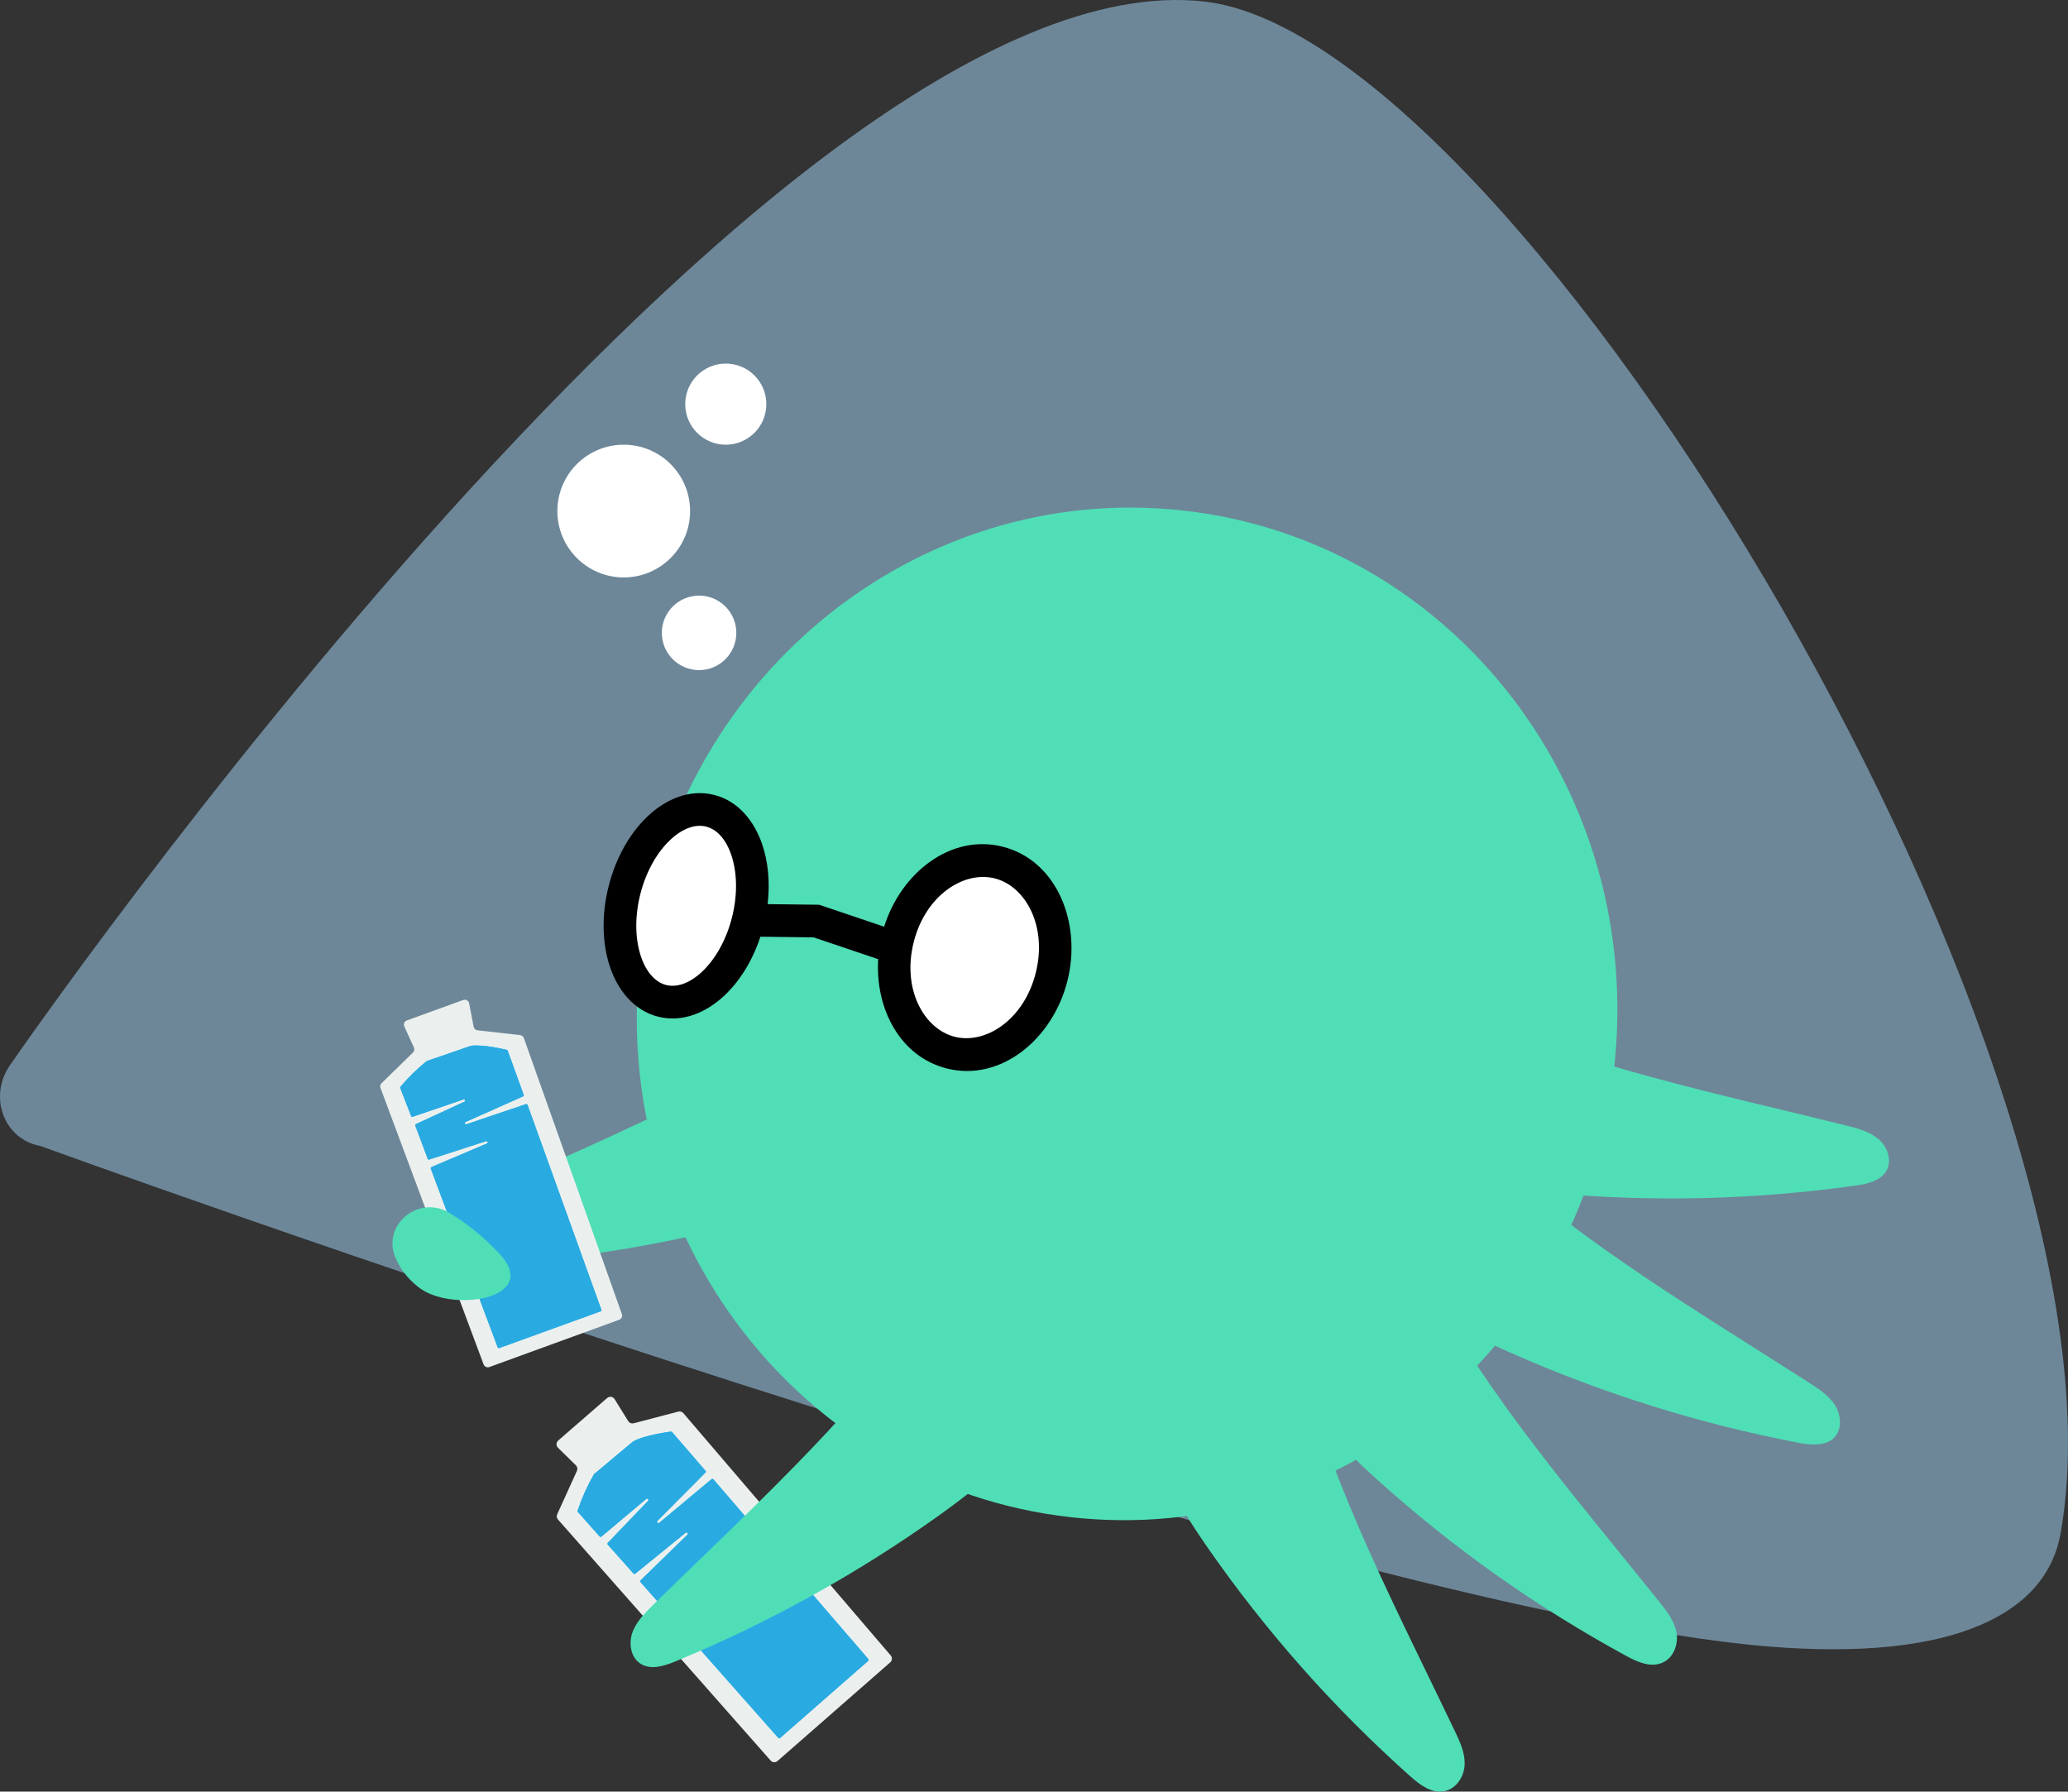 <?xml version="1.0" encoding="UTF-8" standalone="no"?>
<svg
   width="506.405"
   height="438.661"
   viewBox="0 0 506.405 438.661"
   fill="none"
   version="1.1"
   id="svg46"
   sodipodi:docname="experiment.svg"
   inkscape:version="1.1.1 (3bf5ae0d25, 2021-09-20, custom)"
   xmlns:inkscape="http://www.inkscape.org/namespaces/inkscape"
   xmlns:sodipodi="http://sodipodi.sourceforge.net/DTD/sodipodi-0.dtd"
   xmlns="http://www.w3.org/2000/svg"
   xmlns:svg="http://www.w3.org/2000/svg">
  <rect x="0" y="0" width="506.405" height="438.661" fill="#333333" stroke="none"/>
  <defs
     id="defs50" />
  <sodipodi:namedview
     id="namedview48"
     pagecolor="#ffffff"
     bordercolor="#666666"
     borderopacity="1.0"
     inkscape:pageshadow="2"
     inkscape:pageopacity="0.0"
     inkscape:pagecheckerboard="0"
     showgrid="false"
     inkscape:zoom="0.69099957"
     inkscape:cx="69.464588"
     inkscape:cy="166.42557"
     inkscape:window-width="1920"
     inkscape:window-height="1038"
     inkscape:window-x="1920"
     inkscape:window-y="20"
     inkscape:window-maximized="1"
     inkscape:current-layer="svg46" />
  <path
     opacity="0.5"
     d="M 504.568,375.559 C 524.838,262.819 372.338,9.169 294.958,0.379 190.028,-11.521 2.608,260.569 2.608,260.569 c -5.59,7.74 -1.74,18.36 7.24,20 0,0 312.47,113.48 423.15,122.55 46.48,3.8 68.16,-8.57 71.57,-27.56 z"
     fill="#a8dcff"
     id="path2" />
  <path
     d="m 152.738,141.379 c 8.974,0 16.25,-7.275 16.25,-16.25 0,-8.974 -7.276,-16.25 -16.25,-16.25 -8.975,0 -16.25,7.276 -16.25,16.25 0,8.975 7.275,16.25 16.25,16.25 z"
     fill="#ffffff"
     id="path4" />
  <path
     d="m 177.728,108.88 c 5.484,0 9.93,-4.446 9.93,-9.931 0,-5.484 -4.446,-9.93 -9.93,-9.93 -5.484,0 -9.93,4.446 -9.93,9.93 0,5.485 4.446,9.931 9.93,9.931 z"
     fill="#ffffff"
     id="path6" />
  <path
     d="m 395.233,261.759 c 7.717,-68.047 -39.411,-129.264 -105.263,-136.732 -65.852,-7.468 -125.491,41.641 -133.208,109.689 -7.717,68.047 39.411,129.264 105.263,136.732 65.852,7.468 125.491,-41.641 133.208,-109.689 z"
     fill="#50deb6"
     id="path8" />
  <path
     d="m 198.068,251.859 c -26.74,18 -56.93,30 -86.35,43.22 -2.59,1.16 -5.27,2.39 -7.1,4.57 -1.83,2.18 -2.52,5.58 -0.81,7.85 1.71,2.27 5.33,2.57 8.36,2.46 24.706,-0.96 49.221,-4.738 73.07,-11.26 13.24,-3.62 26.83,-8.45 36.07,-18.54 -6.363,-10.489 -14.189,-20.018 -23.24,-28.3 z"
     fill="#50deb6"
     id="path10" />
  <path
     d="m 359.468,248.31 c 29.49,13 61.34,19.5 92.62,27.26 2.76,0.68 5.62,1.43 7.8,3.25 2.18,1.82 3.46,5 2.19,7.58 -1.36,2.7 -4.8,3.47 -7.8,3.89 -24.483,3.429 -49.277,4.05 -73.9,1.85 -13.68,-1.22 -27.91,-3.57 -38.79,-11.87 4.41,-11.45 10.43,-22.212 17.88,-31.96 z"
     fill="#50deb6"
     id="path12" />
  <path
     d="m 364.208,282.949 c 23.73,21.8 51.78,38.23 78.9,55.66 2.38,1.53 4.85,3.16 6.33,5.58 1.48,2.42 1.65,5.9 -0.37,7.89 -2.02,1.99 -5.66,1.74 -8.63,1.17 -24.287,-4.647 -47.963,-12.052 -70.57,-22.07 -12.54,-5.56 -25.26,-12.37 -32.88,-23.73 7.859,-9.422 17.025,-17.673 27.22,-24.5 z"
     fill="#50deb6"
     id="path14" />
  <path
     d="m 349.428,314 c 15.25,28.4 36.73,53 56.92,78.21 1.78,2.22 3.6,4.56 4.16,7.35 0.56,2.79 -0.56,6.189 -3.29,7.479 -2.91,1.36 -6.21,-0.089 -8.92,-1.569 -22.021,-11.97 -42.55,-26.501 -61.16,-43.29 -10.27,-9.27 -20.25,-19.8 -23.53,-33.11 11.21,-6.608 23.258,-11.677 35.82,-15.07 z"
     fill="#50deb6"
     id="path16" />
  <path
     d="m 318.698,334.77 c 8.38,31.13 23.69,60 37.59,89.13 1.23,2.57 2.47,5.26 2.37,8.11 -0.1,2.85 -1.95,5.9 -4.9,6.53 -3.14,0.66 -6,-1.511 -8.33,-3.561 -18.73,-16.674 -35.422,-35.505 -49.73,-56.099 -7.89,-11.37 -15.2,-23.89 -15.36,-37.6 12.435,-3.888 25.338,-6.078 38.36,-6.51 z"
     fill="#50deb6"
     id="path18" />
  <path
     d="m 188.698,431.039 -52.06,-59 c -0.154,-0.174 -0.254,-0.388 -0.288,-0.617 -0.033,-0.229 0,-0.463 0.098,-0.673 l 4.83,-10.63 c 0.103,-0.224 0.134,-0.473 0.089,-0.715 -0.045,-0.242 -0.163,-0.464 -0.339,-0.635 l -4.39,-4.31 c -0.118,-0.116 -0.211,-0.255 -0.273,-0.408 -0.062,-0.154 -0.091,-0.318 -0.087,-0.483 0.005,-0.165 0.044,-0.328 0.114,-0.478 0.071,-0.149 0.171,-0.282 0.296,-0.391 l 12,-10.42 c 0.132,-0.113 0.287,-0.196 0.454,-0.243 0.168,-0.047 0.343,-0.058 0.515,-0.032 0.172,0.027 0.336,0.09 0.481,0.186 0.145,0.096 0.268,0.221 0.36,0.369 l 3.34,5.39 c 0.136,0.216 0.336,0.384 0.574,0.479 0.237,0.095 0.498,0.113 0.746,0.051 l 10.95,-2.87 c 0.218,-0.058 0.449,-0.053 0.664,0.014 0.216,0.067 0.409,0.194 0.556,0.366 l 50.79,59.34 c 0.204,0.239 0.306,0.55 0.284,0.864 -0.023,0.315 -0.168,0.607 -0.404,0.816 l -27.6,24.15 c -0.119,0.105 -0.257,0.186 -0.408,0.237 -0.15,0.052 -0.309,0.072 -0.468,0.061 -0.158,-0.011 -0.313,-0.054 -0.454,-0.126 -0.142,-0.072 -0.268,-0.171 -0.37,-0.292 z"
     fill="#ebf0ef"
     id="path20" />
  <path
     d="m 155.018,352.929 c 2.9,-1.62 9.21,-2.41 9.21,-2.41 0.059,-0.014 0.121,-0.012 0.179,0.005 0.058,0.018 0.11,0.051 0.151,0.095 l 8.2,9.48 c 0.056,0.06 0.088,0.138 0.088,0.22 0,0.082 -0.032,0.161 -0.088,0.22 l -11.78,11.84 c -0.048,0.062 -0.073,0.138 -0.07,0.217 0.003,0.078 0.034,0.152 0.086,0.21 0.053,0.058 0.125,0.095 0.202,0.104 0.078,0.01 0.156,-0.008 0.222,-0.051 l 12.79,-10.68 c 0.062,-0.06 0.144,-0.093 0.23,-0.093 0.086,0 0.168,0.033 0.23,0.093 l 37.94,44 c 0.06,0.062 0.093,0.144 0.093,0.23 0,0.086 -0.033,0.169 -0.093,0.23 l -21.56,18.87 c -0.062,0.06 -0.144,0.094 -0.23,0.094 -0.086,0 -0.168,-0.034 -0.23,-0.094 l -33.73,-38.13 c -0.057,-0.061 -0.089,-0.141 -0.089,-0.225 0,-0.083 0.032,-0.164 0.089,-0.225 l 11.48,-11.17 c 0.058,-0.06 0.092,-0.14 0.094,-0.223 0.001,-0.084 -0.029,-0.165 -0.085,-0.228 -0.056,-0.062 -0.133,-0.101 -0.217,-0.108 -0.083,-0.007 -0.166,0.018 -0.232,0.069 l -12.31,10 c -0.061,0.057 -0.142,0.089 -0.225,0.089 -0.084,0 -0.164,-0.032 -0.225,-0.089 l -6.31,-7.08 c -0.056,-0.059 -0.088,-0.138 -0.088,-0.22 0,-0.082 0.032,-0.16 0.088,-0.22 l 9.87,-10.28 c 0.056,-0.061 0.087,-0.141 0.086,-0.224 -0.001,-0.083 -0.032,-0.163 -0.089,-0.224 -0.057,-0.06 -0.135,-0.097 -0.217,-0.103 -0.083,-0.006 -0.165,0.019 -0.23,0.071 l -10.94,9.2 c -0.062,0.06 -0.144,0.094 -0.23,0.094 -0.086,0 -0.168,-0.034 -0.23,-0.094 l -5.34,-6 c -0.043,-0.048 -0.072,-0.107 -0.082,-0.171 -0.011,-0.064 -0.003,-0.129 0.022,-0.189 1.041,-3.086 2.381,-6.063 4,-8.89"
     fill="#29abe2"
     id="path22" />
  <path
     d="m 155.018,352.929 c 2.9,-1.62 9.21,-2.41 9.21,-2.41 0.059,-0.014 0.121,-0.012 0.179,0.005 0.058,0.018 0.11,0.051 0.151,0.095 l 8.2,9.48 c 0.056,0.06 0.088,0.138 0.088,0.22 0,0.082 -0.032,0.161 -0.088,0.22 l -11.78,11.84 c -0.048,0.062 -0.073,0.138 -0.07,0.217 0.003,0.078 0.034,0.152 0.086,0.21 0.053,0.058 0.125,0.095 0.202,0.104 0.078,0.01 0.156,-0.008 0.222,-0.051 l 12.79,-10.68 c 0.062,-0.06 0.144,-0.093 0.23,-0.093 0.086,0 0.168,0.033 0.23,0.093 l 37.94,44 c 0.06,0.062 0.093,0.144 0.093,0.23 0,0.086 -0.033,0.169 -0.093,0.23 l -21.56,18.87 c -0.062,0.06 -0.144,0.094 -0.23,0.094 -0.086,0 -0.168,-0.034 -0.23,-0.094 l -33.73,-38.13 c -0.057,-0.061 -0.089,-0.141 -0.089,-0.225 0,-0.083 0.032,-0.164 0.089,-0.225 l 11.48,-11.17 c 0.058,-0.06 0.092,-0.14 0.094,-0.223 0.001,-0.084 -0.029,-0.165 -0.085,-0.228 -0.056,-0.062 -0.133,-0.101 -0.217,-0.108 -0.083,-0.007 -0.166,0.018 -0.232,0.069 l -12.31,10 c -0.061,0.057 -0.142,0.089 -0.225,0.089 -0.084,0 -0.164,-0.032 -0.225,-0.089 l -6.31,-7.08 c -0.056,-0.059 -0.088,-0.138 -0.088,-0.22 0,-0.082 0.032,-0.16 0.088,-0.22 l 9.87,-10.28 c 0.056,-0.061 0.087,-0.141 0.086,-0.224 -0.001,-0.083 -0.032,-0.163 -0.089,-0.224 -0.057,-0.06 -0.135,-0.097 -0.217,-0.103 -0.083,-0.006 -0.165,0.019 -0.23,0.071 l -10.94,9.2 c -0.062,0.06 -0.144,0.094 -0.23,0.094 -0.086,0 -0.168,-0.034 -0.23,-0.094 l -5.34,-6 c -0.043,-0.048 -0.072,-0.107 -0.082,-0.171 -0.011,-0.064 -0.003,-0.129 0.022,-0.189 1.041,-3.086 2.381,-6.063 4,-8.89"
     fill="#29abe2"
     id="path24" />
  <path
     d="m 225.938,322.489 c -18.84,26.14 -43,47.89 -66,70.44 -2,2 -4.11,4.07 -5.07,6.75 -0.96,2.68 -0.43,6.1 1.95,7.64 2.55,1.65 5.9,0.57 8.69,-0.59 22.85,-9.448 44.545,-21.479 64.66,-35.86 11.17,-8 22.24,-17.22 27.42,-29.88 -9.616,-7.642 -20.274,-13.871 -31.65,-18.5 z"
     fill="#50deb6"
     id="path26" />
  <path
     d="m 218.398,231.75 -18.48,-6.24 -17.99,-0.221"
     fill="#ffffff"
     id="path28" />
  <path
     d="m 257.504,239.2 c 3.242,-12.853 -2.555,-25.397 -12.949,-28.02 -10.395,-2.622 -21.449,5.671 -24.692,18.523 -3.242,12.852 2.555,25.397 12.949,28.019 10.394,2.622 21.449,-5.67 24.692,-18.522 z"
     fill="#ffffff"
     id="path30" />
  <path
     d="m 183.129,225.586 c 3.243,-12.852 -0.892,-24.977 -9.235,-27.082 -8.343,-2.105 -17.735,6.607 -20.978,19.46 -3.242,12.852 0.893,24.977 9.236,27.082 8.343,2.105 17.735,-6.608 20.977,-19.46 z"
     fill="#ffffff"
     id="path32" />
  <path
     fill-rule="evenodd"
     clip-rule="evenodd"
     d="m 164.213,205.557 c -3.151,2.923 -5.958,7.597 -7.418,13.385 -1.461,5.787 -1.207,11.233 0.18,15.301 1.402,4.112 3.733,6.313 6.155,6.924 2.423,0.611 5.518,-0.221 8.703,-3.175 3.151,-2.923 5.958,-7.597 7.418,-13.385 1.46,-5.787 1.207,-11.234 -0.181,-15.301 -1.402,-4.112 -3.732,-6.313 -6.155,-6.924 -2.422,-0.611 -5.518,0.221 -8.702,3.175 z m -5.441,-5.865 c 4.408,-4.089 10.18,-6.561 16.1,-5.067 5.921,1.494 9.83,6.408 11.77,12.099 1.473,4.32 1.946,9.383 1.327,14.639 l 12.629,0.154 15.907,5.371 c 4.169,-13.246 16.342,-22.787 29.028,-19.586 13.265,3.346 19.428,18.691 15.849,32.876 -3.579,14.184 -16.284,24.769 -29.548,21.422 -11.37,-2.868 -17.522,-14.551 -16.794,-26.763 l -15.803,-5.336 -13.034,-0.159 c -1.932,5.883 -5.081,10.945 -8.929,14.515 -4.408,4.089 -10.18,6.56 -16.101,5.067 -5.92,-1.494 -9.829,-6.408 -11.77,-12.099 -1.955,-5.734 -2.148,-12.776 -0.365,-19.84 1.782,-7.065 5.292,-13.173 9.734,-17.293 z m 84.804,15.367 c -7.524,-1.899 -16.928,4.102 -19.834,15.622 -2.907,11.52 2.525,21.264 10.049,23.162 7.523,1.898 16.928,-4.103 19.834,-15.622 2.906,-11.52 -2.525,-21.264 -10.049,-23.162 z"
     fill="#000000"
     id="path34" />
  <path
     d="m 118.418,334.049 -25.24,-67.67 c -0.073,-0.199 -0.088,-0.415 -0.042,-0.623 0.046,-0.207 0.151,-0.397 0.302,-0.547 l 7.69,-7.51 c 0.161,-0.158 0.269,-0.362 0.31,-0.584 0.041,-0.221 0.013,-0.45 -0.08,-0.656 l -2.35,-5.13 c -0.065,-0.138 -0.099,-0.288 -0.102,-0.441 -0.003,-0.152 0.026,-0.303 0.086,-0.444 0.059,-0.14 0.147,-0.266 0.259,-0.371 0.111,-0.104 0.243,-0.184 0.387,-0.234 l 13.78,-5 c 0.151,-0.055 0.311,-0.076 0.471,-0.063 0.16,0.013 0.315,0.061 0.455,0.139 0.14,0.079 0.261,0.188 0.355,0.318 0.094,0.13 0.158,0.279 0.189,0.436 l 1.09,5.71 c 0.044,0.239 0.166,0.456 0.347,0.617 0.181,0.161 0.411,0.257 0.653,0.273 l 10.38,1.16 c 0.206,0.024 0.402,0.105 0.564,0.234 0.163,0.129 0.286,0.301 0.356,0.496 l 24,67.57 c 0.049,0.135 0.071,0.279 0.064,0.423 -0.006,0.144 -0.041,0.285 -0.103,0.415 -0.061,0.13 -0.147,0.247 -0.254,0.343 -0.107,0.097 -0.232,0.171 -0.367,0.219 l -31.78,11.57 c -0.275,0.101 -0.578,0.089 -0.844,-0.033 -0.266,-0.121 -0.473,-0.343 -0.576,-0.617 z"
     fill="#ebf0ef"
     id="path36" />
  <path
     d="m 115.348,256.049 c 3,-0.43 8.73,1 8.73,1 0.056,0.007 0.109,0.029 0.154,0.064 0.044,0.036 0.077,0.083 0.096,0.136 l 3.91,10.81 c 0.024,0.072 0.021,0.151 -0.008,0.221 -0.03,0.07 -0.084,0.127 -0.152,0.159 l -14.07,6.26 c -0.075,0.03 -0.134,0.087 -0.166,0.16 -0.032,0.073 -0.034,0.156 -0.004,0.23 0.029,0.075 0.086,0.134 0.159,0.166 0.074,0.032 0.156,0.034 0.231,0.004 l 14.57,-4.93 c 0.074,-0.023 0.154,-0.017 0.225,0.016 0.07,0.033 0.125,0.092 0.155,0.164 l 18.08,50.17 c 0.014,0.037 0.02,0.076 0.019,0.116 -0.002,0.039 -0.011,0.077 -0.028,0.113 -0.017,0.036 -0.041,0.067 -0.07,0.093 -0.03,0.026 -0.064,0.046 -0.101,0.058 l -24.83,9 c -0.075,0.026 -0.156,0.022 -0.227,-0.012 -0.071,-0.034 -0.126,-0.094 -0.153,-0.168 l -16.38,-43.75 c -0.025,-0.074 -0.021,-0.155 0.01,-0.227 0.032,-0.072 0.088,-0.13 0.16,-0.163 l 13.59,-5.77 c 0.074,-0.029 0.134,-0.086 0.165,-0.159 0.032,-0.074 0.034,-0.156 0.005,-0.231 -0.03,-0.074 -0.087,-0.133 -0.16,-0.165 -0.073,-0.032 -0.156,-0.034 -0.23,-0.005 l -13.92,4.49 c -0.036,0.013 -0.075,0.018 -0.113,0.016 -0.038,-0.002 -0.075,-0.012 -0.11,-0.029 -0.034,-0.016 -0.065,-0.04 -0.09,-0.068 -0.026,-0.029 -0.045,-0.062 -0.057,-0.099 l -3.04,-8.12 c -0.025,-0.072 -0.022,-0.15 0.007,-0.22 0.03,-0.07 0.084,-0.127 0.153,-0.16 l 11.9,-5.5 c 0.061,-0.036 0.107,-0.094 0.13,-0.161 0.022,-0.068 0.02,-0.141 -0.006,-0.207 -0.027,-0.066 -0.076,-0.121 -0.139,-0.154 -0.063,-0.034 -0.136,-0.043 -0.205,-0.028 l -12.48,4.26 c -0.075,0.024 -0.155,0.018 -0.226,-0.015 -0.07,-0.034 -0.125,-0.092 -0.154,-0.165 l -2.67,-6.87 c -0.02,-0.054 -0.023,-0.113 -0.011,-0.17 0.012,-0.056 0.04,-0.108 0.081,-0.15 1.934,-2.296 4.088,-4.4 6.43,-6.28"
     fill="#29abe2"
     id="path38" />
  <path
     d="m 115.348,256.049 c 3,-0.43 8.73,1 8.73,1 0.056,0.007 0.109,0.029 0.154,0.064 0.044,0.036 0.077,0.083 0.096,0.136 l 3.91,10.81 c 0.024,0.072 0.021,0.151 -0.008,0.221 -0.03,0.07 -0.084,0.127 -0.152,0.159 l -14.07,6.26 c -0.075,0.03 -0.134,0.087 -0.166,0.16 -0.032,0.073 -0.034,0.156 -0.004,0.23 0.029,0.075 0.086,0.134 0.159,0.166 0.074,0.032 0.156,0.034 0.231,0.004 l 14.57,-4.93 c 0.074,-0.023 0.154,-0.017 0.225,0.016 0.07,0.033 0.125,0.092 0.155,0.164 l 18.08,50.17 c 0.014,0.037 0.02,0.076 0.019,0.116 -0.002,0.039 -0.011,0.077 -0.028,0.113 -0.017,0.036 -0.041,0.067 -0.07,0.093 -0.03,0.026 -0.064,0.046 -0.101,0.058 l -24.83,9 c -0.075,0.026 -0.156,0.022 -0.227,-0.012 -0.071,-0.034 -0.126,-0.094 -0.153,-0.168 l -16.38,-43.75 c -0.025,-0.074 -0.021,-0.155 0.01,-0.227 0.032,-0.072 0.088,-0.13 0.16,-0.163 l 13.59,-5.77 c 0.074,-0.029 0.134,-0.086 0.165,-0.159 0.032,-0.074 0.034,-0.156 0.005,-0.231 -0.03,-0.074 -0.087,-0.133 -0.16,-0.165 -0.073,-0.032 -0.156,-0.034 -0.23,-0.005 l -13.92,4.49 c -0.036,0.013 -0.075,0.018 -0.113,0.016 -0.038,-0.002 -0.075,-0.012 -0.11,-0.029 -0.034,-0.016 -0.065,-0.04 -0.09,-0.068 -0.026,-0.029 -0.045,-0.062 -0.057,-0.099 l -3.04,-8.12 c -0.025,-0.072 -0.022,-0.15 0.007,-0.22 0.03,-0.07 0.084,-0.127 0.153,-0.16 l 11.9,-5.5 c 0.061,-0.036 0.107,-0.094 0.13,-0.161 0.022,-0.068 0.02,-0.141 -0.006,-0.207 -0.027,-0.066 -0.076,-0.121 -0.139,-0.154 -0.063,-0.034 -0.136,-0.043 -0.205,-0.028 l -12.48,4.26 c -0.075,0.024 -0.155,0.018 -0.226,-0.015 -0.07,-0.034 -0.125,-0.092 -0.154,-0.165 l -2.67,-6.87 c -0.02,-0.054 -0.023,-0.113 -0.011,-0.17 0.012,-0.056 0.04,-0.108 0.081,-0.15 1.934,-2.296 4.088,-4.4 6.43,-6.28"
     fill="#29abe2"
     id="path40" />
  <path
     d="m 96.568,307.229 c -2.6,-7.87 6.26,-14.58 13.37,-10.33 4.583,2.762 8.751,6.159 12.38,10.09 10.41,11.16 -12.34,14.63 -20.12,7.93 -2.544,-2 -4.491,-4.66 -5.63,-7.69 z"
     fill="#50deb6"
     id="path42" />
  <path
     d="m 171.188,164.07 c 5.037,0 9.12,-4.084 9.12,-9.12 0,-5.037 -4.083,-9.12 -9.12,-9.12 -5.037,0 -9.12,4.083 -9.12,9.12 0,5.036 4.083,9.12 9.12,9.12 z"
     fill="#ffffff"
     id="path44" />
</svg>
